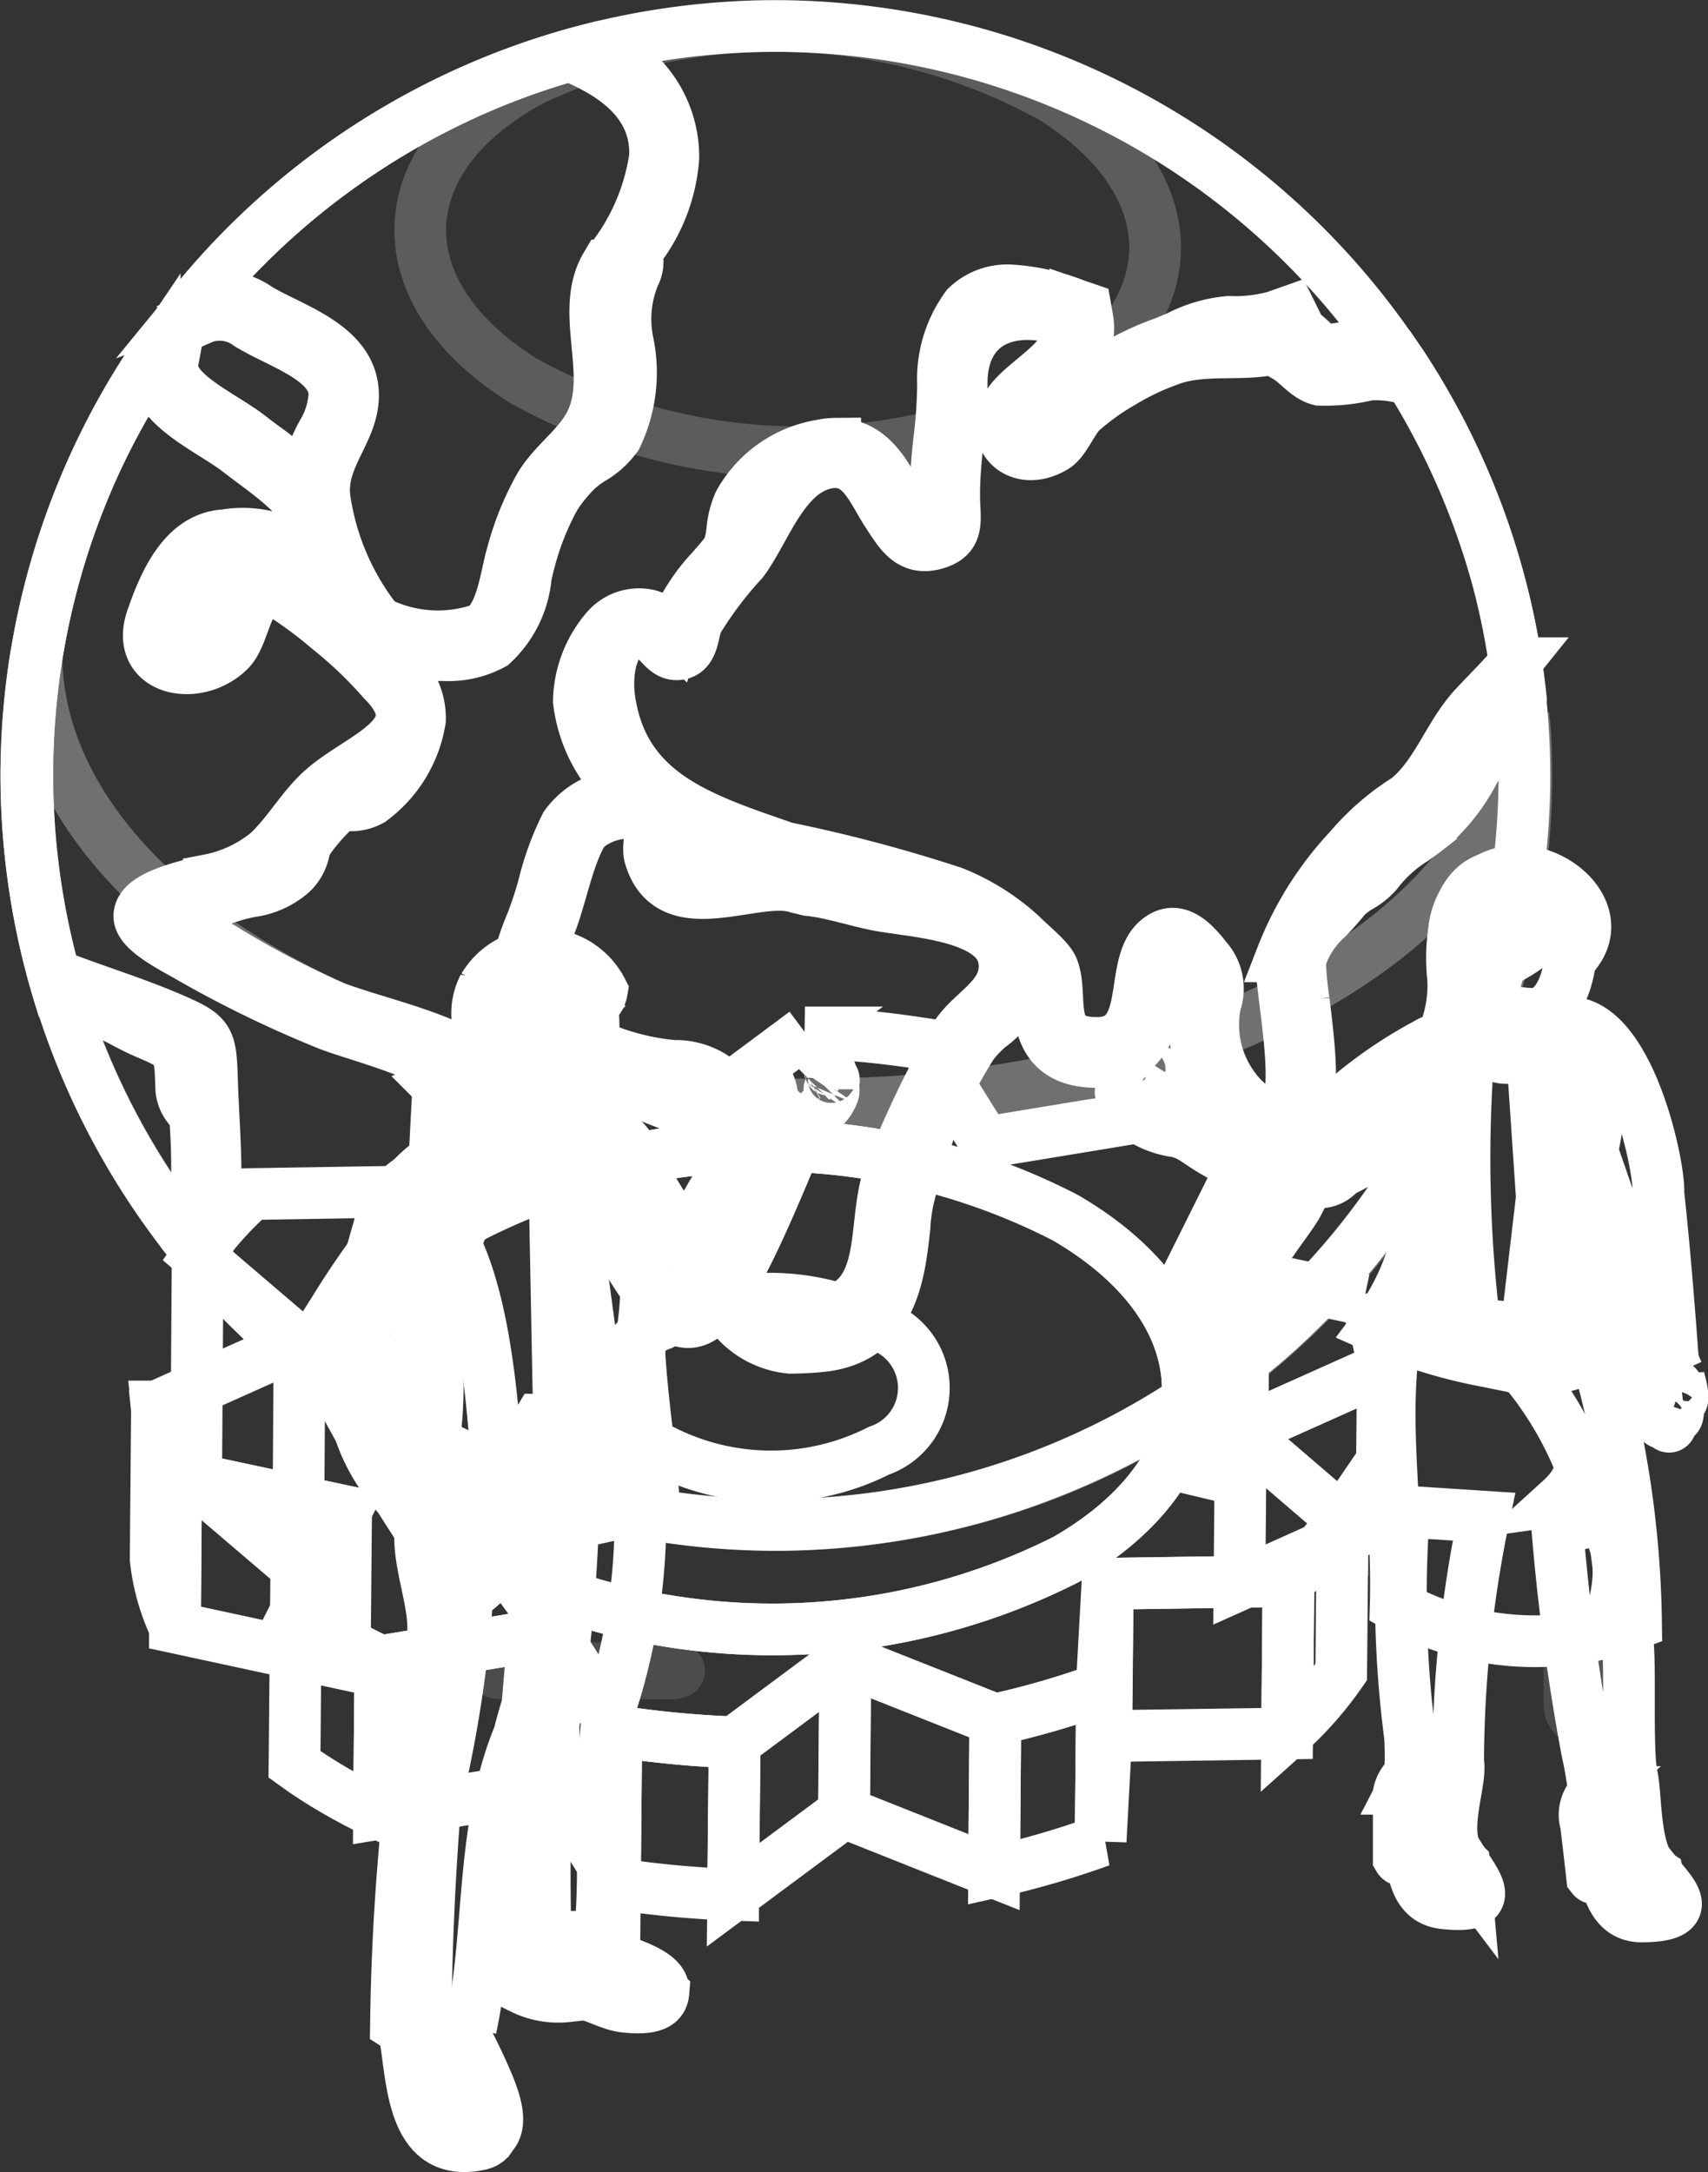 <svg xmlns="http://www.w3.org/2000/svg" xmlns:xlink="http://www.w3.org/1999/xlink" width="33.029" height="42.004" viewBox="0 0 33.029 42.004">
  <rect x="0" y="0" width="33.029" height="42.004" fill="#333333" stroke="none"/>
  <defs>
    <clipPath id="clip-path">
      <path id="路径_7217" data-name="路径 7217" d="M2692.264-48.355a1.572,1.572,0,0,1-1.51-.029,50.135,50.135,0,0,1,.429-7.443c.091-.855-.558-1.954-.061-2.78l1.8.015a11.656,11.656,0,0,1-.463,5.659c-.234,1.523.011,3.095-.2,4.578Z" fill="none" stroke="#fff" stroke-width="1" clip-rule="evenodd"/>
    </clipPath>
    <clipPath id="clip-path-2">
      <path id="路径_7220" data-name="路径 7220" d="M2689.8-46.838a1.454,1.454,0,0,1-1.448-.065,45.585,45.585,0,0,1,.7-7.408c.153-.89-.61-2.018.021-2.842l2.416.106c.435,1.441-.432,3.207-.757,4.537-.756,1.832-.535,3.816-.933,5.672Z" fill="none" stroke="#fff" stroke-width="1" clip-rule="evenodd"/>
    </clipPath>
    <clipPath id="clip-path-3">
      <path id="路径_7225" data-name="路径 7225" d="M2693.9-62.154c.3-.2.621-1.12,1.326-1.9l.716.453c-1.773,4.247-2.049,3.791-3.808.734-.152-.34-.315-1.76.728-1.017a16.644,16.644,0,0,0,1.038,1.733Z" fill="none" stroke="#fff" stroke-width="1" clip-rule="evenodd"/>
    </clipPath>
    <clipPath id="clip-path-4">
      <path id="路径_7228" data-name="路径 7228" d="M2692.867-63.876c-.642-1.043-3.73-.483-4.55,1.073a7.819,7.819,0,0,1,.428,6.047c.942.831,4.131-.121,4.595-.2-.032-.756-.238-2.074-.282-2.984a8.332,8.332,0,0,0-.021-3.2,1.247,1.247,0,0,0-.17-.734Z" fill="none" stroke="#fff" stroke-width="1" clip-rule="evenodd"/>
    </clipPath>
    <clipPath id="clip-path-5">
      <path id="路径_7232" data-name="路径 7232" d="M2690.173-66.516a1.285,1.285,0,0,0,.176,1.295l.017.97s.892.928,1.279.061l-.025-.515.433-.436c.075-.485.505-2.43-.905-2.232-.048,0-.693.295-.693.295l-.282.562Z" fill="none" stroke="#fff" stroke-width="1" clip-rule="evenodd"/>
    </clipPath>
    <clipPath id="clip-path-6">
      <path id="路径_7243" data-name="路径 7243" d="M2690.1-56.478l-.834.664a31.109,31.109,0,0,1-2.009-3.305.384.384,0,0,1-.054-.322l.881-3.1c.164-.513.792-1.108,1.271-.627a.764.764,0,0,1,.183,1.024,24.863,24.863,0,0,0-1.089,2.841c.341.561,1.383,2.548,1.651,2.825Z" fill="none" stroke="#fff" stroke-width="1" clip-rule="evenodd"/>
    </clipPath>
    <clipPath id="clip-path-7">
      <path id="路径_7251" data-name="路径 7251" d="M2707.757-60.616c-.409,1.739-.017,3.653-.073,5.6a5.611,5.611,0,0,0,4.649.344,19.5,19.5,0,0,0-.878-5.55l-3.7-.391Z" fill="none" stroke="#fff" stroke-width="1" clip-rule="evenodd"/>
    </clipPath>
    <clipPath id="clip-path-8">
      <path id="路径_7261" data-name="路径 7261" d="M2710.127-59.64a1.8,1.8,0,0,0,1.739-.549,6.243,6.243,0,0,1-.55-3.154,3.173,3.173,0,0,0-.167-2.9c-1.1-.229-.764.028-.823.608l.185,2.733-.384,3.261Z" fill="none" stroke="#fff" stroke-width="1" clip-rule="evenodd"/>
    </clipPath>
    <clipPath id="clip-path-9">
      <path id="路径_7264" data-name="路径 7264" d="M2709.126-66.081s-.145-.087-.77.167c-.669.4-.178,2.412-.155,3.215a4.667,4.667,0,0,1-.9,2.3,9.616,9.616,0,0,0,2,.635,26.7,26.7,0,0,1-.175-6.32Z" fill="none" stroke="#fff" stroke-width="1" clip-rule="evenodd"/>
    </clipPath>
    <clipPath id="clip-path-10">
      <path id="路径_7267" data-name="路径 7267" d="M2710.338-65.826l.081-.629h0c.7-.164.753-1.53.583-2.081-.055-.3-.5-.1-.714-.043a1.458,1.458,0,0,1-.546.412,1.09,1.09,0,0,0-.122.415c-.134.168-.122.588-.17.785a1.621,1.621,0,0,0-.115-.6,3.039,3.039,0,0,1-.209,1.486c.43.581.79.592,1.212.255Z" fill="none" stroke="#fff" stroke-width="1" clip-rule="evenodd"/>
    </clipPath>
    <clipPath id="clip-path-11">
      <path id="路径_7270" data-name="路径 7270" d="M2709.4-66.887c.164-.039.051-.364.25-.538a2.733,2.733,0,0,0,1.178-.915,1.584,1.584,0,0,1,.231.827c.872-.856-.385-1.944-1.343-1.658a1.265,1.265,0,0,0-.316,2.284Z" fill="none" stroke="#fff" stroke-width="1" clip-rule="evenodd"/>
    </clipPath>
  </defs>
  <g id="mo_btn3-1_line" transform="translate(-2680.695 86.06)">
    <g id="组_9266" data-name="组 9266">
      <g id="组_9222" data-name="组 9222" opacity="0.2">
        <path id="路径_7174" data-name="路径 7174" d="M2690.238-53.753c0-.03.075-.053.169-.053h3.255c.094,0,.169.023.169.053s-.075.053-.169.053h-3.255C2690.313-53.7,2690.238-53.724,2690.238-53.753Z" fill="none" stroke="#fff" stroke-width="1" opacity="0.6"/>
      </g>
      <g id="组_9225" data-name="组 9225" opacity="0.2">
        <g id="组_9223" data-name="组 9223">
          <path id="路径_7175" data-name="路径 7175" d="M2711.356-52.779a.31.31,0,0,1-.31-.309v-1.23a.31.31,0,0,1,.31-.31.31.31,0,0,1,.31.31v1.23A.31.31,0,0,1,2711.356-52.779Zm0-1.726a.187.187,0,0,0-.186.187v1.23a.185.185,0,0,0,.186.185.185.185,0,0,0,.186-.185v-1.23A.187.187,0,0,0,2711.356-54.505Z" fill="none" stroke="#fff" stroke-width="1" opacity="0.6"/>
        </g>
        <g id="组_9224" data-name="组 9224">
          <path id="路径_7176" data-name="路径 7176" d="M2711.356-53.044a.062.062,0,0,1-.062-.062v-1.2a.062.062,0,0,1,.062-.062.062.062,0,0,1,.062.062v1.2A.062.062,0,0,1,2711.356-53.044Z" fill="none" stroke="#fff" stroke-width="1" opacity="0.6"/>
        </g>
      </g>
      <g id="组_9252" data-name="组 9252">
        <g id="组_9248" data-name="组 9248">
          <g id="组_9247" data-name="组 9247" style="isolation: isolate">
            <g id="组_9227" data-name="组 9227">
              <g id="组_9226" data-name="组 9226">
                <path id="路径_7177" data-name="路径 7177" d="M2704.758-63.572l-.028,4.37-.97,1.947.027-4.37Z" fill="none" stroke="#fff" stroke-width="1"/>
              </g>
            </g>
            <g id="组_9229" data-name="组 9229">
              <g id="组_9228" data-name="组 9228">
                <path id="路径_7178" data-name="路径 7178" d="M2686.487-60.1l-.028,4.371-1.971-1.682.029-4.373Z" fill="none" stroke="#fff" stroke-width="1"/>
              </g>
            </g>
            <g id="组_9231" data-name="组 9231">
              <g id="组_9230" data-name="组 9230">
                <path id="路径_7179" data-name="路径 7179" d="M2707.436-59.6l-.027,2.948-2.746,1.232.026-2.95Z" fill="none" stroke="#fff" stroke-width="1"/>
              </g>
            </g>
            <g id="组_9232" data-name="组 9232">
              <path id="路径_7180" data-name="路径 7180" d="M2684.1-57.537l-.022,2.947a4.087,4.087,0,0,1-.373-1.328l.026-2.945A4.178,4.178,0,0,0,2684.1-57.537Z" fill="none" stroke="#fff" stroke-width="1"/>
            </g>
            <g id="组_9234" data-name="组 9234">
              <g id="组_9233" data-name="组 9233">
                <path id="路径_7181" data-name="路径 7181" d="M2687.388-56.832l-.027,2.951-3.282-.708.022-2.947Z" fill="none" stroke="#fff" stroke-width="1"/>
              </g>
            </g>
            <g id="组_9235" data-name="组 9235">
              <path id="路径_7182" data-name="路径 7182" d="M2706.658-56.679l-.027,2.95a6.748,6.748,0,0,1-1.046,1.188l.026-2.946A6.6,6.6,0,0,0,2706.658-56.679Z" fill="none" stroke="#fff" stroke-width="1"/>
            </g>
            <g id="组_9237" data-name="组 9237">
              <g id="组_9236" data-name="组 9236">
                <path id="路径_7183" data-name="路径 7183" d="M2705.611-55.487l-.026,2.947-3.5.051.03-2.946Z" fill="none" stroke="#fff" stroke-width="1"/>
              </g>
            </g>
            <g id="组_9238" data-name="组 9238">
              <path id="路径_7184" data-name="路径 7184" d="M2688.051-53.935l-.026,2.946c-.295-.138-.583-.29-.863-.453s-.532-.326-.772-.5l.027-2.945c.24.169.5.336.772.5S2687.758-54.077,2688.051-53.935Z" fill="none" stroke="#fff" stroke-width="1"/>
            </g>
            <g id="组_9239" data-name="组 9239">
              <path id="路径_7185" data-name="路径 7185" d="M2691.414-54.491l-.025,2.947-3.364.555.025-2.946Z" fill="none" stroke="#fff" stroke-width="1"/>
            </g>
            <g id="组_9240" data-name="组 9240">
              <path id="路径_7186" data-name="路径 7186" d="M2702.118-55.436l-.03,2.946-.109,2.029.028-2.948Z" fill="none" stroke="#fff" stroke-width="1"/>
            </g>
            <g id="组_9241" data-name="组 9241">
              <path id="路径_7187" data-name="路径 7187" d="M2702.006-53.409l-.028,2.948a16.756,16.756,0,0,1-2.059.6l.023-2.949A16.158,16.158,0,0,0,2702.006-53.409Z" fill="none" stroke="#fff" stroke-width="1"/>
            </g>
            <g id="组_9242" data-name="组 9242">
              <path id="路径_7188" data-name="路径 7188" d="M2699.942-52.807l-.024,2.949-2.9-1.154.025-2.944Z" fill="none" stroke="#fff" stroke-width="1"/>
            </g>
            <g id="组_9243" data-name="组 9243">
              <path id="路径_7189" data-name="路径 7189" d="M2692.613-52.584l-.027,2.949-1.2-1.909.025-2.947Z" fill="none" stroke="#fff" stroke-width="1"/>
            </g>
            <g id="组_9245" data-name="组 9245">
              <g id="组_9244" data-name="组 9244">
                <path id="路径_7190" data-name="路径 7190" d="M2697.04-53.956l-.025,2.944-2.142,1.591.029-2.946Z" fill="none" stroke="#fff" stroke-width="1"/>
              </g>
            </g>
            <g id="组_9246" data-name="组 9246">
              <path id="路径_7191" data-name="路径 7191" d="M2694.9-52.367l-.029,2.946a20,20,0,0,1-2.285-.214l.026-2.949A20.279,20.279,0,0,0,2694.9-52.367Z" fill="none" stroke="#fff" stroke-width="1"/>
            </g>
          </g>
        </g>
        <g id="组_9249" data-name="组 9249">
          <path id="路径_7192" data-name="路径 7192" d="M2685.565-62.971l3.5-.056.105-2.025a15.545,15.545,0,0,1,2.06-.6l2.9,1.143,2.132-1.587a19.352,19.352,0,0,1,2.3.22l1.19,1.908,3.366-.554c.292.139.578.292.853.449a9.191,9.191,0,0,1,.779.5l-.97,1.947,3.292.7a3.9,3.9,0,0,1,.356,1.328l-2.747,1.23,1.969,1.69a6.6,6.6,0,0,1-1.047,1.192l-3.493.051-.112,2.027a16.158,16.158,0,0,1-2.064.6l-2.9-1.149-2.139,1.589a20.279,20.279,0,0,1-2.288-.217l-1.2-1.907-3.363.556c-.293-.142-.583-.29-.862-.453s-.532-.328-.772-.5l.971-1.947-3.288-.7a4.178,4.178,0,0,1-.369-1.326l2.756-1.234-1.97-1.684A6.468,6.468,0,0,1,2685.565-62.971Zm15.722.452a12.579,12.579,0,0,0-11.414-.038c-3.15,1.815-3.141,4.781.009,6.616a12.6,12.6,0,0,0,11.428.037c3.149-1.818,3.136-4.782-.023-6.615Z" fill="none" stroke="#fff" stroke-width="1"/>
        </g>
        <g id="组_9250" data-name="组 9250">
          <path id="路径_7193" data-name="路径 7193" d="M2689.882-55.941c-3.15-1.835-3.159-4.8-.009-6.616a12.579,12.579,0,0,1,11.414.038c3.159,1.833,3.172,4.8.023,6.615A12.6,12.6,0,0,1,2689.882-55.941Z" fill="none" stroke="#fff" stroke-width="1"/>
        </g>
        <g id="组_9251" data-name="组 9251">
          <path id="路径_7194" data-name="路径 7194" d="M2693.491-58.022a1.286,1.286,0,0,1,0-2.432,4.627,4.627,0,0,1,4.194.017,1.282,1.282,0,0,1,.01,2.428A4.626,4.626,0,0,1,2693.491-58.022Z" fill="none" stroke="#fff" stroke-width="1"/>
        </g>
      </g>
      <g id="组_9265" data-name="组 9265">
        <g id="组_9264" data-name="组 9264">
          <g id="组_9255" data-name="组 9255">
            <g id="组_9254" data-name="组 9254">
              <g id="组_9253" data-name="组 9253">
                <path id="路径_7195" data-name="路径 7195" d="M2695.69-56.572a14.506,14.506,0,0,1-14.484-14.494,14.5,14.5,0,0,1,14.484-14.491,14.505,14.505,0,0,1,14.484,14.491A14.506,14.506,0,0,1,2695.69-56.572Z" fill="none" stroke="#fff" stroke-width="1"/>
              </g>
            </g>
          </g>
          <g id="组_9256" data-name="组 9256">
            <path id="路径_7196" data-name="路径 7196" d="M2681.206-71.066a14.467,14.467,0,0,0,.644,4.279c.02.007.041.017.06.022q.338.126.68.244a3.719,3.719,0,0,1,.53.241c.131.069.266.139.447.215.607.259.608.29.633,1.051V-65a.65.65,0,0,0,.17.384.352.352,0,0,1,.1.182,14.049,14.049,0,0,1,.021,1.643,4.266,4.266,0,0,1-.133.741,14.6,14.6,0,0,0,2.521,2.478l.036-.059c.073-.123.144-.245.21-.357l.006-.01c.115-.2.216-.373.29-.483.107-.157.211-.318.316-.48a10.7,10.7,0,0,1,.964-1.192l.068-.076c.1-.112.219-.235.346-.362.09-.091.19-.186.3-.285.522-.491,1.171-1.1,1.105-1.831-.075-.85-1.466-1.279-2.481-1.591l-.325-.1c-.252-.081-.469-.15-.606-.211a17.621,17.621,0,0,1-2.26-1.209l-.054-.033c-.047-.028-.109-.062-.18-.1a3.272,3.272,0,0,1-.6-.388,2.932,2.932,0,0,1,.841-.3c.088-.022.162-.042.221-.06l.178-.055c.1-.029.192-.048.284-.068a1.493,1.493,0,0,0,.8-.358.821.821,0,0,0,.235-.422.637.637,0,0,1,.1-.234,3.78,3.78,0,0,1,.548-.615.477.477,0,0,1,.223-.036.807.807,0,0,0,.426-.1,2.4,2.4,0,0,0,.946-1.549,1.255,1.255,0,0,0-.463-1.013c-.089-.09-.176-.183-.267-.279-.111-.118-.224-.236-.343-.352l.047.037a2.762,2.762,0,0,0,1.463.35,1.793,1.793,0,0,0,.968-.211,2.04,2.04,0,0,0,.643-1.313c.025-.113.048-.219.072-.3a5.327,5.327,0,0,1,.493-1.237,2.928,2.928,0,0,1,.432-.528,1.959,1.959,0,0,1,.268-.2,1.549,1.549,0,0,0,.485-.434,2.851,2.851,0,0,0,.226-1.806,2.22,2.22,0,0,1,.12-1.319.539.539,0,0,0,.056-.357c-.008-.07-.008-.093,0-.112a3.3,3.3,0,0,0,.7-1.793,2.239,2.239,0,0,0-1.485-2.131A14.516,14.516,0,0,0,2681.206-71.066Zm4.712-3.909c-.539,0-.726.51-.849.849a1.447,1.447,0,0,1-.185.393.841.841,0,0,1-.577.24.411.411,0,0,1-.337-.128.438.438,0,0,1,0-.363c.227-.662.535-1.342,1.093-1.371.041,0,.092-.007.151-.011.094-.008.213-.019.315-.019a.554.554,0,0,1,.111.008.687.687,0,0,1,.043.074.635.635,0,0,0,.26.3.7.7,0,0,0,.068.032C2685.979-74.973,2685.948-74.975,2685.918-74.975Zm1.341.785c-.084-.058-.19-.147-.293-.232a3.3,3.3,0,0,0-.654-.461.167.167,0,0,0-.033-.015.514.514,0,0,0,.055,0,.643.643,0,0,0,.581-.366,4.09,4.09,0,0,0,.731,1.389A3.551,3.551,0,0,0,2687.259-74.19ZM2686-79.521c.533.263,1.136.559,1.163,1.062a1.614,1.614,0,0,1-.237.781,2.714,2.714,0,0,0-.313.948,6.9,6.9,0,0,0-.838-.7c-.087-.064-.168-.125-.237-.18-.154-.119-.332-.232-.521-.35-.547-.346-1.064-.672-.981-1.118l.119-.632.487-.212a.938.938,0,0,1,.865.14C2685.657-79.692,2685.824-79.608,2686-79.521Z" fill="none" stroke="#fff" stroke-width="1"/>
            <path id="路径_7197" data-name="路径 7197" d="M2707.609-79.29a.954.954,0,0,0-.425-.125h-.038a2.686,2.686,0,0,0-.4.065,1.978,1.978,0,0,1-.372.053.352.352,0,0,1-.076-.006.807.807,0,0,1-.248-.175,2.42,2.42,0,0,0-.205-.171l-.194-.393-.3.106a2.92,2.92,0,0,1-.892.1,2.606,2.606,0,0,0-.962.279c-.109.048-.211.091-.313.13a5.51,5.51,0,0,0-1,.478,5.01,5.01,0,0,0-.827.6,1.81,1.81,0,0,0-.274.377,1.383,1.383,0,0,1-.182.257c-.205.121-.407.109-.469-.019a.368.368,0,0,1,.095-.364,2.737,2.737,0,0,1,.383-.357c.392-.327.928-.772.814-1.437l-.036-.206-.2-.069a4.079,4.079,0,0,0-1.261-.278,1.134,1.134,0,0,0-.837.312,2.359,2.359,0,0,0-.459,1.5,9.507,9.507,0,0,1-.07,1.051,10.388,10.388,0,0,0-.074,1.11c0,.085,0,.166.008.241.016.3.016.3-.087.334-.2.065-.266.019-.509-.35l-.041-.064c-.054-.083-.109-.178-.158-.263-.233-.4-.522-.905-1.154-.905a1.292,1.292,0,0,0-.27.031,2.226,2.226,0,0,0-1.586,1.112,1.678,1.678,0,0,0-.135.536,1.592,1.592,0,0,1-.085.378c-.092.124-.2.248-.306.37a3.635,3.635,0,0,0-.6.847,1.414,1.414,0,0,0-.09.289c-.006.022-.015.064-.026.1l-.036-.037a.907.907,0,0,0-.486-.312.832.832,0,0,0-.805.272,2.194,2.194,0,0,0-.532,1.39,2.808,2.808,0,0,0,.984,1.819c-.026,0-.051-.006-.079-.006a1.431,1.431,0,0,0-1.158.59,5.417,5.417,0,0,0-.419,1.137,7.117,7.117,0,0,1-.243.746c-.586,1.382-.351,2.342.718,2.936a2.148,2.148,0,0,0,1.02.215c.161,0,.314-.009.463-.019a3.642,3.642,0,0,1,.507,0c.565.066.825.2.96.519a2.633,2.633,0,0,1-.069,1.494,5.013,5.013,0,0,0-.161,1.043,1.849,1.849,0,0,0,.422,1.4l.018.019a1.63,1.63,0,0,0,1.127.612,5.91,5.91,0,0,0,.663-.039c1.307-.169,1.446-1.414,1.538-2.24l.006-.053a3.365,3.365,0,0,1,.23-1.062,2.242,2.242,0,0,0,.16-.494,2.512,2.512,0,0,1,.117-.384,8.984,8.984,0,0,1,.807-1.593,2.314,2.314,0,0,1,.328-.345,1.516,1.516,0,0,0,.649-1.242,1.746,1.746,0,0,1,.24.253,1.446,1.446,0,0,1,.063.45c.02.427.058,1.221,1.111,1.221h.038c.953-.018,1.075-.835,1.157-1.377a1.376,1.376,0,0,1,.206-.682c.042-.042.069-.052.078-.052s.114.009.361.333c.168.226.168.226.115.58l0,.032a2.381,2.381,0,0,0,.654,2.151,2.83,2.83,0,0,1,.3.357c.177.238.33.443.539.443.194,0,.287-.208.376-.411.024-.051.058-.128.072-.148.342-.385.265-1.239.121-2.4a6.409,6.409,0,0,1-.073-.792,1.815,1.815,0,0,1,.536-.824c.115-.124.234-.254.351-.4a1.336,1.336,0,0,1,.266-.2,1.263,1.263,0,0,0,.335-.269,2.661,2.661,0,0,1,.7-.639c.11-.078.223-.16.345-.256a3.686,3.686,0,0,0,.837-1.08,2.772,2.772,0,0,1,.44-.548l.08-.083a.936.936,0,0,0,.149-.371c.02-.071.049-.174.065-.21a.925.925,0,0,0,.16-.235A14.418,14.418,0,0,0,2707.609-79.29ZM2695.766-69.3a5.138,5.138,0,0,0-.765.08,4.932,4.932,0,0,1-.716.078c-.4,0-.578-.121-.675-.448a.788.788,0,0,1,0-.157,1.135,1.135,0,0,0-.032-.448,11.536,11.536,0,0,0,1.8.738l.388.134.074.025Z" fill="none" stroke="#fff" stroke-width="1"/>
            <path id="路径_7198" data-name="路径 7198" d="M2708.863-65.042l-.118-.022a1.146,1.146,0,0,0-.209-.019,2.767,2.767,0,0,1-.344-.029,3.679,3.679,0,0,0-.387-.03.94.94,0,0,0-.3.041l-.142.043a3.609,3.609,0,0,0-2.119,2.093,4.44,4.44,0,0,1-.287.426c-.462.644-1.094,1.526-.691,2.152a1.251,1.251,0,0,0,.773.378A14.59,14.59,0,0,0,2708.863-65.042Z" fill="none" stroke="#fff" stroke-width="1"/>
          </g>
          <g id="组_9257" data-name="组 9257">
            <path id="路径_7199" data-name="路径 7199" d="M2684.5-61.876a14.58,14.58,0,0,0,2.24,2.195l.024-.041c.075-.126.147-.249.214-.365.118-.2.219-.377.3-.492.107-.157.21-.316.315-.478a11.559,11.559,0,0,1,1.047-1.29c.1-.115.224-.237.353-.368.527-.535,1.42-1.2,1.351-1.977-.073-.815-1.731-1.233-2.682-1.537-.256-.082-.478-.153-.624-.217A18.426,18.426,0,0,1,2684.7-67.7c-.043-.029-.1-.061-.172-.1-.174-.1-.7-.393-.714-.54s.325-.3,1-.475c.084-.022.157-.04.211-.057s.123-.038.182-.054a2.1,2.1,0,0,0,1.014-.388c.211-.192.146-.416.313-.632a3.81,3.81,0,0,1,.575-.644c.16-.134.476-.024.666-.147a2.2,2.2,0,0,0,.866-1.42,1.1,1.1,0,0,0-.412-.868c-.092-.092-.181-.188-.27-.282a5.172,5.172,0,0,0-.8-.736c-.088-.063-.193-.148-.3-.242a3.152,3.152,0,0,0-.612-.435.79.79,0,0,0-.323-.076c-.414,0-.563.4-.682.729a1.4,1.4,0,0,1-.226.459,1.013,1.013,0,0,1-.7.292.571.571,0,0,1-.481-.2.584.584,0,0,1-.026-.522c.247-.718.589-1.456,1.254-1.492.039,0,.087-.006.143-.01.1-.009.221-.019.331-.019a.536.536,0,0,1,.215.026.723.723,0,0,1,.095.147.48.48,0,0,0,.187.228.674.674,0,0,0,.309.087c.265,0,.447-.2.542-.586.154-.615-.63-1.195-1.2-1.621-.09-.067-.174-.129-.247-.186-.146-.114-.32-.225-.5-.342-.574-.362-1.167-.736-1.062-1.3l.079-.422a14.416,14.416,0,0,0-2.735,8.464,14.414,14.414,0,0,0,.579,4.056,1.579,1.579,0,0,0,.187.078c.224.084.451.164.677.243.4.143.584.29.987.46.716.306.716.426.743,1.223.007.227.257.337.268.564a14,14,0,0,1,.022,1.666A4.973,4.973,0,0,1,2684.5-61.876Z" fill="none" stroke="#fff" stroke-width="1"/>
            <path id="路径_7200" data-name="路径 7200" d="M2695.149-76.252c-.12.217-.115.776-.234.935-.095.129-.206.256-.314.379a3.563,3.563,0,0,0-.577.808,1.282,1.282,0,0,0-.077.252c-.036.157-.067.269-.133.285a.154.154,0,0,1-.035.005c-.058,0-.112-.055-.2-.144a.756.756,0,0,0-.388-.26.66.66,0,0,0-.639.215,2.049,2.049,0,0,0-.491,1.25c.264,1.9,1.993,2.419,3.574,2.967l.189.066a9.587,9.587,0,0,0,1.419.343,7.058,7.058,0,0,1,1.806.51,4.135,4.135,0,0,1,1.266.789c.048.05.113.109.189.179a2.039,2.039,0,0,1,.373.4,1.555,1.555,0,0,1,.076.509c.022.444.051,1.052.932,1.052h.037c.8-.015.9-.686.984-1.224a1.43,1.43,0,0,1,.26-.788.3.3,0,0,1,.2-.1c.195,0,.428.307.5.4.212.286.2.343.148.713l0,.03a2.211,2.211,0,0,0,.6,2c.288.27.515.752.714.752.123,0,.232-.405.315-.5.291-.33.212-1.183.078-2.263a5.149,5.149,0,0,1-.071-.845c.089-.494.53-.813.921-1.3.131-.164.491-.319.595-.465a2.878,2.878,0,0,1,.742-.679c.109-.077.222-.157.337-.25a3.554,3.554,0,0,0,.8-1.032,3.457,3.457,0,0,1,.543-.663c.072-.075.141-.5.207-.573a1.343,1.343,0,0,0,.252-.5,14.405,14.405,0,0,0-2.224-5.977,1.491,1.491,0,0,0-.666-.265,2.609,2.609,0,0,0-.373.061,1.314,1.314,0,0,1-.528.046.866.866,0,0,1-.322-.214,1.9,1.9,0,0,0-.229-.183l-.143-.293-.15.052a3.016,3.016,0,0,1-.949.108,3.893,3.893,0,0,0-1.215.4,5.321,5.321,0,0,0-.97.464,4.763,4.763,0,0,0-.8.576,1.813,1.813,0,0,0-.246.341,1.082,1.082,0,0,1-.244.319.735.735,0,0,1-.363.113.382.382,0,0,1-.356-.207.531.531,0,0,1,.115-.553,2.934,2.934,0,0,1,.41-.383c.377-.315.848-.706.751-1.27l-.018-.1-.1-.036c-.784-.274-1.5-.425-1.913-.007a2.212,2.212,0,0,0-.406,1.372,9.634,9.634,0,0,1-.072,1.068,10.453,10.453,0,0,0-.073,1.1c0,.081,0,.159.008.233.018.345.014.439-.211.513a.664.664,0,0,1-.189.033c-.212,0-.337-.172-.523-.457l-.04-.062c-.057-.084-.112-.179-.164-.271-.221-.383-.471-.817-1-.817a1.186,1.186,0,0,0-.231.026A2.045,2.045,0,0,0,2695.149-76.252Z" fill="none" stroke="#fff" stroke-width="1"/>
            <path id="路径_7201" data-name="路径 7201" d="M2708.784-64.875l-.073-.015a.95.95,0,0,0-.175-.015,3.915,3.915,0,0,0-.97-.029c-.057.02-.109.035-.149.047a3.439,3.439,0,0,0-2.01,2,4.517,4.517,0,0,1-.3.452c-.432.6-1.023,1.426-.686,1.951a1.341,1.341,0,0,0,.8.324A14.57,14.57,0,0,0,2708.784-64.875Z" fill="none" stroke="#fff" stroke-width="1"/>
            <path id="路径_7202" data-name="路径 7202" d="M2696.619-60.221c1.194-.154,1.3-1.318,1.39-2.136a3.446,3.446,0,0,1,.247-1.121c.138-.279.148-.579.273-.87a9.161,9.161,0,0,1,.825-1.625,2.447,2.447,0,0,1,.353-.374,1.324,1.324,0,0,0,.588-1.159c-.108-.87-1.357-1.047-2.183-1.165-.143-.019-.278-.038-.386-.059-.17-.031-.342-.075-.524-.122a6.468,6.468,0,0,0-.846-.172l-.176-.044a1.308,1.308,0,0,0-.414-.058,4.971,4.971,0,0,0-.737.079,5.078,5.078,0,0,1-.744.079.751.751,0,0,1-.845-.575.7.7,0,0,1,0-.223.645.645,0,0,0-.16-.584.718.718,0,0,0-.482-.161,1.255,1.255,0,0,0-1,.5,5.307,5.307,0,0,0-.4,1.1,6.988,6.988,0,0,1-.251.765c-.419.991-.549,2.051.64,2.71.626.34,1.447.118,1.925.17.527.061.916.192,1.1.627a2.754,2.754,0,0,1-.059,1.6,4.916,4.916,0,0,0-.157,1.007,1.7,1.7,0,0,0,.37,1.271,1.509,1.509,0,0,0,1.019.578A6.007,6.007,0,0,0,2696.619-60.221Z" fill="none" stroke="#fff" stroke-width="1"/>
            <path id="路径_7203" data-name="路径 7203" d="M2684.25-79.943l.322-.139a1.1,1.1,0,0,1,1.027.149c.144.086.308.167.481.252.577.285,1.229.605,1.262,1.212a1.768,1.768,0,0,1-.254.869,2.021,2.021,0,0,0-.285,1.249,5.11,5.11,0,0,0,1.094,2.465,2.608,2.608,0,0,0,1.356.313,1.71,1.71,0,0,0,.869-.18,1.914,1.914,0,0,0,.567-1.2c.026-.116.05-.225.076-.312a5.389,5.389,0,0,1,.511-1.276,2.909,2.909,0,0,1,.456-.562c.176-.183.594-.372.728-.6a2.708,2.708,0,0,0,.2-1.7,2.33,2.33,0,0,1,.143-1.426c.1-.171-.034-.327.066-.477a3.118,3.118,0,0,0,.666-1.7c.039-.881-.492-1.571-1.578-2.053A14.514,14.514,0,0,0,2684.25-79.943Z" fill="none" stroke="#fff" stroke-width="1"/>
          </g>
          <g id="组_9258" data-name="组 9258">
            <path id="路径_7204" data-name="路径 7204" d="M2697.693-68.554c-.448-.085-.916-.249-1.368-.295l-.2-.048c-.807-.278-2.47.727-2.861-.6-.068-.226.095-.538-.11-.722-.32-.282-1.047-.008-1.212.29-.291.518-.409,1.286-.646,1.845-.415.981-.375,1.543.68,2.129a4.785,4.785,0,0,0,1.742.507,1.348,1.348,0,0,1,1.245.732c.348.81-.193,1.864-.2,2.682-.011,1.192.476,1.559,1.711,1.4,1.586-.205.987-1.882,1.5-2.923a19.258,19.258,0,0,1,1.23-2.517c.32-.462.995-.736.91-1.41C2700.009-68.357,2698.4-68.424,2697.693-68.554Z" fill="none" stroke="#fff" stroke-width="1"/>
            <path id="路径_7205" data-name="路径 7205" d="M2692.07-77.8c.56-.956-.2-2.206.346-3.125a4.2,4.2,0,0,0,.945-2.1c.044-.994-.717-1.584-1.649-1.958a14.131,14.131,0,0,0-2.236.843,14.482,14.482,0,0,0-4.975,3.892,1.272,1.272,0,0,1,1.189.16c.638.381,1.781.7,1.83,1.608.043.759-.673,1.263-.542,2.1a5,5,0,0,0,1.026,2.35,2.583,2.583,0,0,0,2.019.127c.382-.253.453-1.013.571-1.416a5.627,5.627,0,0,1,.526-1.315C2691.376-77.08,2691.818-77.368,2692.07-77.8Z" fill="none" stroke="#fff" stroke-width="1"/>
            <path id="路径_7206" data-name="路径 7206" d="M2686.962-66.282a21.893,21.893,0,0,1-2.6-1.268c-.235-.143-.946-.48-.971-.775-.036-.433,1.018-.618,1.339-.717a2.569,2.569,0,0,0,1.129-.523c.422-.383.688-.912,1.131-1.28.752-.627,2.13-1.036,1.108-2.054a8.121,8.121,0,0,0-1.047-1,8.292,8.292,0,0,0-.884-.659c-.737-.322-.676.712-1.034,1.076-.627.627-1.846.386-1.5-.618.248-.722.629-1.57,1.413-1.61a2.016,2.016,0,0,1,.787.02c.117.064.194.334.276.372.281.147.486.062.595-.383.147-.589-.894-1.24-1.385-1.627-.6-.467-1.8-.924-1.632-1.813a14.643,14.643,0,0,0-1.139,2.01v0a14.493,14.493,0,0,0-.826,9.819.77.77,0,0,1,.022.077,1.556,1.556,0,0,0,.292.134c.635.237,1.279.44,1.91.707.819.351.822.388.85,1.261.026.784.1,1.581.053,2.368a5.614,5.614,0,0,1-.2,1.037,14.457,14.457,0,0,0,1.967,1.912c.2-.344.389-.678.516-.864a16.512,16.512,0,0,1,1.257-1.786c.51-.578,1.5-1.336,1.423-2.21C2689.725-65.58,2687.638-65.99,2686.962-66.282Z" fill="none" stroke="#fff" stroke-width="1"/>
            <path id="路径_7207" data-name="路径 7207" d="M2709.661-74.838v0a14.589,14.589,0,0,0-1.682-3.869,2.1,2.1,0,0,0-.813-.11,3.528,3.528,0,0,1-.955.1c-.254-.066-.42-.318-.644-.447l-.095-.2c-.638.226-1.454,0-2.161.264a5.012,5.012,0,0,0-.941.45,4.668,4.668,0,0,0-.764.551c-.179.175-.324.572-.523.687-.745.44-1.348-.266-.835-.912.354-.446,1.241-.843,1.126-1.512-1.152-.4-2.086,0-2.083,1.2,0,.736-.148,1.429-.144,2.163,0,.447.114.769-.327.915-.517.166-.713-.189-.955-.556-.32-.484-.52-1.137-1.208-.987-.825.184-1.157,1.3-1.6,1.892a7.274,7.274,0,0,0-.873,1.157c-.092.193-.072.572-.328.634-.321.079-.415-.339-.694-.4-.654-.118-.753.784-.684,1.264.259,1.866,1.8,2.328,3.408,2.888a28.965,28.965,0,0,1,3.241.86,4.333,4.333,0,0,1,1.321.829c.143.151.522.449.6.632.233.553-.193,1.471.877,1.452s.593-1.454,1.125-1.964c.36-.339.69-.037.971.329a.872.872,0,0,1,.176.875,2.046,2.046,0,0,0,.545,1.842c1.58,1.48.641-2.207.739-2.757a6.456,6.456,0,0,1,1.308-2.077,4.817,4.817,0,0,1,1.114-.965c.585-.469.806-1.254,1.321-1.8.3-.319.558-.571.763-.826A14.226,14.226,0,0,0,2709.661-74.838Z" fill="none" stroke="#fff" stroke-width="1"/>
            <path id="路径_7208" data-name="路径 7208" d="M2707.468-64.478c-.96.283-1.218.8-1.665,1.674-.227.447-1.363,1.654-1,2.224a.7.7,0,0,0,.542.258,14.3,14.3,0,0,0,3.328-4.393A3.244,3.244,0,0,0,2707.468-64.478Z" fill="none" stroke="#fff" stroke-width="1"/>
          </g>
          <g id="组_9260" data-name="组 9260" opacity="0.2">
            <g id="组_9259" data-name="组 9259">
              <path id="路径_7209" data-name="路径 7209" d="M2690.829-78.69c-2.73-1.7-2.67-4.3.149-5.821a11.086,11.086,0,0,1,10.056.331c2.731,1.7,2.65,4.3-.167,5.82A11.06,11.06,0,0,1,2690.829-78.69Z" fill="none" stroke="#fff" stroke-width="1"/>
            </g>
          </g>
          <g id="组_9263" data-name="组 9263" opacity="0.3">
            <g id="组_9262" data-name="组 9262">
              <g id="组_9261" data-name="组 9261">
                <path id="路径_7210" data-name="路径 7210" d="M2705.8-66.826c-5.71,3.073-14.8,2.775-20.337-.666-2.742-1.705-4.091-3.863-4.062-5.977a14.463,14.463,0,0,0-.175,3.248,14.618,14.618,0,0,0,5.866,10.81,14.56,14.56,0,0,0,9.466,2.814h.006a14.522,14.522,0,0,0,9.071-3.909,14.475,14.475,0,0,0,4.55-11.427l0,0c-.008-.106-.026-.206-.035-.311C2709.954-70.232,2708.509-68.281,2705.8-66.826Z" fill="none" stroke="#fff" stroke-width="1"/>
              </g>
            </g>
          </g>
        </g>
      </g>
    </g>
    <g id="组_9279" data-name="组 9279">
      <path id="路径_7211" data-name="路径 7211" d="M2690.837-48.081a.72.72,0,0,0-.05.467,1.584,1.584,0,0,0,.876.156v-.078c.4-.048.767.253,1.138.281.592.062.708-.1.723-.281-.606-.534-1.731-.405-2.687-.545Z" fill="none" stroke="#fff" stroke-width="1" fill-rule="evenodd"/>
      <path id="路径_7212" data-name="路径 7212" d="M2690.962-48.6a.807.807,0,0,0-.125.78,2.473,2.473,0,0,0,.982.171c.42.144,1.359.579,1.683.172.215-.55-1.337-.747-1.745-1.029l-.8-.094Z" fill="none" stroke="#fff" stroke-width="1" fill-rule="evenodd"/>
      <path id="路径_7213" data-name="路径 7213" d="M2688.661-46.871l-.125.234c.14.891.157,2.326,1.449,2.041.927-.247-1.368-2.2-1.324-2.275Z" fill="none" stroke="#fff" stroke-width="1" fill-rule="evenodd"/>
      <path id="路径_7214" data-name="路径 7214" d="M2689.564-46.918a11.358,11.358,0,0,1,.595,1.221c.109.284.335.887-.124,1.02a.643.643,0,0,1-.623-.046c-.642-.274-.616-1-.736-1.571-.038-.223-.274-.584-.078-.764a2.188,2.188,0,0,1,.982-.062c.067.009.011.14-.016.2Z" fill="none" stroke="#fff" stroke-width="1" fill-rule="evenodd"/>
      <g id="组_9268" data-name="组 9268">
        <path id="路径_7215" data-name="路径 7215" d="M2692.264-48.355a1.572,1.572,0,0,1-1.51-.029,50.135,50.135,0,0,1,.429-7.443c.091-.855-.558-1.954-.061-2.78l1.8.015a11.656,11.656,0,0,1-.463,5.659c-.234,1.523.011,3.095-.2,4.578Z" fill="none" stroke="#fff" stroke-width="1" fill-rule="evenodd"/>
        <g id="组_9267" data-name="组 9267" clip-path="url(#clip-path)">
          <path id="路径_7216" data-name="路径 7216" d="M2691.782-58.913a32.892,32.892,0,0,1-.5,6.9,44.062,44.062,0,0,0,.1,5.838l-1.12-1.533c-.193-3.195-.012-8.076-.241-11.238Z" fill="none" stroke="#fff" stroke-width="1" fill-rule="evenodd"/>
        </g>
      </g>
      <g id="组_9270" data-name="组 9270">
        <path id="路径_7218" data-name="路径 7218" d="M2689.8-46.838a1.454,1.454,0,0,1-1.448-.065,45.585,45.585,0,0,1,.7-7.408c.153-.89-.61-2.018.021-2.842l2.416.106c.435,1.441-.432,3.207-.757,4.537-.756,1.832-.535,3.816-.933,5.672Z" fill="none" stroke="#fff" stroke-width="1" fill-rule="evenodd"/>
        <g id="组_9269" data-name="组 9269" clip-path="url(#clip-path-2)">
          <path id="路径_7219" data-name="路径 7219" d="M2689.793-57.394a24.634,24.634,0,0,1-.679,6.186,57.574,57.574,0,0,0-.178,5.8l-1.365-.825c-.129-3.2.254-8.075.081-11.24Z" fill="none" stroke="#fff" stroke-width="1" fill-rule="evenodd"/>
        </g>
      </g>
      <path id="路径_7221" data-name="路径 7221" d="M2695.2-63.745l.207-.374c.012-.229,0-.626.037-.849l-.072-.139c-.036-.094.112-.112.15-.039.071.042.109.23.107.338.02.05.062.032.107.01.209-.131.346-.328.574-.46,0,0,.273-.148.16.034.121-.073.331-.3.283,0,0-.021.112-.012.049.128l-.068.1c0-.013.128-.054.066.095a.792.792,0,0,1-.25.322c-.1.114-.294.368-.384.492a.38.38,0,0,1-.173.107,4.893,4.893,0,0,0-.329.486l-.464-.255Z" fill="none" stroke="#fff" stroke-width="1" fill-rule="evenodd"/>
      <path id="路径_7222" data-name="路径 7222" d="M2695.228-64.016l.082-.13.64.432-.081.158-.641-.46Z" fill="none" stroke="#fff" stroke-width="1" fill-rule="evenodd"/>
      <g id="组_9272" data-name="组 9272">
        <path id="路径_7223" data-name="路径 7223" d="M2693.9-62.154c.3-.2.621-1.12,1.326-1.9l.716.453c-1.773,4.247-2.049,3.791-3.808.734-.152-.34-.315-1.76.728-1.017a16.644,16.644,0,0,0,1.038,1.733Z" fill="none" stroke="#fff" stroke-width="1" fill-rule="evenodd"/>
        <g id="组_9271" data-name="组 9271" clip-path="url(#clip-path-3)">
          <path id="路径_7224" data-name="路径 7224" d="M2694.944-59.705c1.8-1.844,1.63-3.409,1.118-4.28-.751,1.066-1.133,2.576-1.885,3.294-1.525-.354-2.113-3.35-2.233-3.686l.131,3.6Z" fill="none" stroke="#fff" stroke-width="1" fill-rule="evenodd"/>
        </g>
      </g>
      <g id="组_9274" data-name="组 9274">
        <path id="路径_7226" data-name="路径 7226" d="M2692.867-63.876c-.642-1.043-3.73-.483-4.55,1.073a7.819,7.819,0,0,1,.428,6.047c.942.831,4.131-.121,4.595-.2-.032-.756-.238-2.074-.282-2.984a8.332,8.332,0,0,0-.021-3.2,1.247,1.247,0,0,0-.17-.734Z" fill="none" stroke="#fff" stroke-width="1" fill-rule="evenodd"/>
        <g id="组_9273" data-name="组 9273" clip-path="url(#clip-path-4)">
          <path id="路径_7227" data-name="路径 7227" d="M2690.466-55.571c-.259-.281.192-7.587-2.355-7.469-.807.123-1.146,3.417-1.146,3.417l.584,3.164Z" fill="none" stroke="#fff" stroke-width="1" fill-rule="evenodd"/>
        </g>
      </g>
      <path id="路径_7229" data-name="路径 7229" d="M2691.664-63.587l-.254.033.108,5.613.526.657.362-.747-.743-5.556Z" fill="none" stroke="#fff" stroke-width="1" fill-rule="evenodd"/>
      <g id="组_9276" data-name="组 9276">
        <path id="路径_7230" data-name="路径 7230" d="M2690.173-66.516a1.285,1.285,0,0,0,.176,1.295l.017.97s.892.928,1.279.061l-.025-.515.433-.436c.075-.485.505-2.43-.905-2.232-.048,0-.693.295-.693.295l-.282.562Z" fill="none" stroke="#fff" stroke-width="1" fill-rule="evenodd"/>
        <g id="组_9275" data-name="组 9275" clip-path="url(#clip-path-5)">
          <path id="路径_7231" data-name="路径 7231" d="M2692-64.4l-.4-.1s-.762.271-1.255-.722l-.722.108.053,1.019s1.433.612,1.4.639.907-.408.907-.408L2692-64.4Z" fill="none" stroke="#fff" stroke-width="1" fill-rule="evenodd"/>
        </g>
      </g>
      <path id="路径_7233" data-name="路径 7233" d="M2690.049-66.98a1.309,1.309,0,0,1,2.286.075c-.034.206-.166.267-.352.4a2.389,2.389,0,0,0-.975-.319c-.612.043-.643.854-.206,1.147-.124.45-.017.812.44.744a.8.8,0,0,1,.854-.465c.109.821-.356.975-.923.9-.6-.1-.625-.656-.515-1.167-.065-.25-.473-.618-.575-.219a1.128,1.128,0,0,1-.034-1.1Z" fill="none" stroke="#fff" stroke-width="1" fill-rule="evenodd"/>
      <path id="路径_7234" data-name="路径 7234" d="M2691.378-64.917a.479.479,0,0,1,.518-.3c.049.291-.308.411-.518.3Z" fill="none" stroke="#fff" stroke-width="1" fill-rule="evenodd"/>
      <path id="路径_7235" data-name="路径 7235" d="M2690.394-65.886c-.248-.011-.234.207.032.438" fill="none" stroke="#fff" stroke-width="1" fill-rule="evenodd"/>
      <path id="路径_7236" data-name="路径 7236" d="M2691.485-63.944l-.242.1-.033.431.587-.194-.312-.339Z" fill="none" stroke="#fff" stroke-width="1" fill-rule="evenodd"/>
      <path id="路径_7237" data-name="路径 7237" d="M2691.4-63.909l.454.363a1.447,1.447,0,0,0-.219-.924,2.6,2.6,0,0,1-.235.561Z" fill="none" stroke="#fff" stroke-width="1" fill-rule="evenodd"/>
      <path id="路径_7238" data-name="路径 7238" d="M2691.4-63.909l-.128.6a2.327,2.327,0,0,1-1.119-.832l.212-.374A2.609,2.609,0,0,0,2691.4-63.909Z" fill="none" stroke="#fff" stroke-width="1" fill-rule="evenodd"/>
      <path id="路径_7239" data-name="路径 7239" d="M2689.11-56.031l.281.189.391.515.526-.666a7.135,7.135,0,0,1-.508-.795,1.663,1.663,0,0,0-.69.757Z" fill="none" stroke="#fff" stroke-width="1" fill-rule="evenodd"/>
      <path id="路径_7240" data-name="路径 7240" d="M2690.016-56.553l-.8.641.127.158.8-.641-.127-.158Z" fill="none" stroke="#fff" stroke-width="1" fill-rule="evenodd"/>
      <g id="组_9278" data-name="组 9278">
        <path id="路径_7241" data-name="路径 7241" d="M2690.1-56.478l-.834.664a31.109,31.109,0,0,1-2.009-3.305.384.384,0,0,1-.054-.322l.881-3.1c.164-.513.792-1.108,1.271-.627a.764.764,0,0,1,.183,1.024,24.863,24.863,0,0,0-1.089,2.841c.341.561,1.383,2.548,1.651,2.825Z" fill="none" stroke="#fff" stroke-width="1" fill-rule="evenodd"/>
        <g id="组_9277" data-name="组 9277" clip-path="url(#clip-path-6)">
          <path id="路径_7242" data-name="路径 7242" d="M2689.476-56.062l-1.527-2.339a2.571,2.571,0,0,1-.561-.959c-.015-.08.21-.154.21-.154l-.09-.181a.35.35,0,0,1,.3-.157c-.371-.595.707-3.79.966-3.76l-2.834,2.91.043,2.479,2.034,2.246Z" fill="none" stroke="#fff" stroke-width="1" fill-rule="evenodd"/>
        </g>
      </g>
      <path id="路径_7244" data-name="路径 7244" d="M2689.413-55.21h0c.483.166.994-.59,1.072-1.06-.275.292-.7,1.069-1.071,1.061Z" fill="none" stroke="#fff" stroke-width="1" fill-rule="evenodd"/>
    </g>
    <g id="组_9290" data-name="组 9290">
      <path id="路径_7245" data-name="路径 7245" d="M2712.779-49.652l-.031-.155c-.482-.319-.4-1.6-.5-1.925-.1-.583-.013-2.087-.084-2.663s-.3-2.38-.3-2.38l-1.051.307a41.76,41.76,0,0,0,.569,4.247,8.344,8.344,0,0,1,.142.835l-.106.278a8.744,8.744,0,0,0,.636,1.619s.628.112.6.11a1.447,1.447,0,0,1,.125-.273Z" fill="none" stroke="#fff" stroke-width="1" fill-rule="evenodd"/>
      <path id="路径_7246" data-name="路径 7246" d="M2711.519-51.386a.571.571,0,0,0-.155.591c.05.408.119,1.028.119,1.028.031.041.079.041.149-.017l-.075-.507c.211.415.184,1.3.9,1.289,1.064-.009.561-.46.288-.805-.371.548-.783.172-.978-.433-.2-.542-.373-.57-.251-1.146Z" fill="none" stroke="#fff" stroke-width="1" fill-rule="evenodd"/>
      <path id="路径_7247" data-name="路径 7247" d="M2709.02-49.865l-.014-.158c-.521-.5-.031-1.545-.114-1.968a23.64,23.64,0,0,1,.5-4.741l-1.545-.1a21.036,21.036,0,0,0,.115,4.352,6.332,6.332,0,0,1,0,.745l-.137.264a8.752,8.752,0,0,0,.448,1.68s.611.183.589.179.155-.257.155-.257Z" fill="none" stroke="#fff" stroke-width="1" fill-rule="evenodd"/>
      <path id="路径_7248" data-name="路径 7248" d="M2707.965-51.731a.567.567,0,0,0-.221.568c0,.412,0,1.036,0,1.036.026.044.073.049.15,0l-.017-.512c.162.436.035,1.313.75,1.383,1.058.112.61-.393.378-.767-.43.5-.8.082-.922-.541-.141-.562-.3-.609-.119-1.167Z" fill="none" stroke="#fff" stroke-width="1" fill-rule="evenodd"/>
      <g id="组_9281" data-name="组 9281">
        <path id="路径_7249" data-name="路径 7249" d="M2707.757-60.616c-.409,1.739-.017,3.653-.073,5.6a5.611,5.611,0,0,0,4.649.344,19.5,19.5,0,0,0-.878-5.55l-3.7-.391Z" fill="none" stroke="#fff" stroke-width="1" fill-rule="evenodd"/>
        <g id="组_9280" data-name="组 9280" clip-path="url(#clip-path-7)">
          <path id="路径_7250" data-name="路径 7250" d="M2709.163-60.549a6.856,6.856,0,0,1,2.068,2.751c.047.217-.053.462-.362.743a.739.739,0,0,1,.662.248c1.694,1.571-2.143,4.766,2.284,2.77l.693-4.56-1.518-2.932-3.827.98Z" fill="none" stroke="#fff" stroke-width="1" fill-rule="evenodd"/>
        </g>
      </g>
      <path id="路径_7252" data-name="路径 7252" d="M2710.03-68.948c-1.313-.155-.8,1.428-.818,2.191a3.081,3.081,0,0,1-.494,1.315l-.35-.153a2.532,2.532,0,0,0,.428-1.54c-.1-.865.093-2.27,1.3-1.921l-.064.108Z" fill="none" stroke="#fff" stroke-width="1" fill-rule="evenodd"/>
      <path id="路径_7253" data-name="路径 7253" d="M2712.494-60.3l.015.312-.044.217a3.606,3.606,0,0,0,.04.759c.176.062.107-.379.132-.465a3.06,3.06,0,0,1,.118.8c0,.048.041.147.052.1.012.066.075.029.083-.051,0-.028.022.112.022.112.156.193.1-.3.117-.35l.032.187c.164.164.038-.541.056-.578s0,.343.1.277h0c.061-.075-.071-.441-.073-.535a3.626,3.626,0,0,1-.274-.853l-.379.075Z" fill="none" stroke="#fff" stroke-width="1" fill-rule="evenodd"/>
      <path id="路径_7254" data-name="路径 7254" d="M2710.948-65.335l-.184-.909c1.354-.463,2.037,2.72,2,3.255.136,1.242.246,2.746.246,2.746l-.633.142s-.368-1.619-.489-2.538l-.935-2.7Z" fill="none" stroke="#fff" stroke-width="1" fill-rule="evenodd"/>
      <path id="路径_7255" data-name="路径 7255" d="M2709.083-66.079l-.449,5.733c.3.742,1.7.523,2.643.06-.052-.859-.02-4.893-.443-5.611-.415-.046-1.343-.145-1.751-.182Z" fill="none" stroke="#fff" stroke-width="1" fill-rule="evenodd"/>
      <path id="路径_7256" data-name="路径 7256" d="M2708.937-64.979c.2-.164.04-1.264-.609-.921a8.661,8.661,0,0,0-1.506,1.008c-.369.379-1.067.538-1.329,1.006,0,0,.352.681.681.688a9.5,9.5,0,0,0,2.763-1.781Z" fill="none" stroke="#fff" stroke-width="1" fill-rule="evenodd"/>
      <path id="路径_7257" data-name="路径 7257" d="M2704.246-64.439l-.47-.29-.147-.21a1.047,1.047,0,0,0-.57-.409c-.116-.026-.263-.2-.317-.1a.16.16,0,0,0,.033.162c-.073-.04-.316-.193-.368-.162-.066.086.069.238.2.321-.052,0-.214-.13-.255-.073-.035.142.2.252.279.331-.074-.021-.231-.173-.261-.086-.049.066.283.286.329.329-.049-.043-.24-.182-.292-.124-.029.114.159.18.208.2l.209.16a1.71,1.71,0,0,0,.663.215l.65.242a.4.4,0,0,0,.109-.51Z" fill="none" stroke="#fff" stroke-width="1" fill-rule="evenodd"/>
      <path id="路径_7258" data-name="路径 7258" d="M2704.164-64.559c.06.029-.114.59-.185.65a4.316,4.316,0,0,0,2.2.711.5.5,0,0,0,.065-1,17.787,17.787,0,0,1-2.075-.363Z" fill="none" stroke="#fff" stroke-width="1" fill-rule="evenodd"/>
      <g id="组_9283" data-name="组 9283">
        <path id="路径_7259" data-name="路径 7259" d="M2710.127-59.64a1.8,1.8,0,0,0,1.739-.549,6.243,6.243,0,0,1-.55-3.154,3.173,3.173,0,0,0-.167-2.9c-1.1-.229-.764.028-.823.608l.185,2.733-.384,3.261Z" fill="none" stroke="#fff" stroke-width="1" fill-rule="evenodd"/>
        <g id="组_9282" data-name="组 9282" clip-path="url(#clip-path-8)">
          <path id="路径_7260" data-name="路径 7260" d="M2710.554-66.5a.992.992,0,0,1,.445.813l-.492.288.278.3-.371,2.33L2709.9-64.2,2710-66.21Z" fill="none" stroke="#fff" stroke-width="1" fill-rule="evenodd"/>
        </g>
      </g>
      <g id="组_9285" data-name="组 9285">
        <path id="路径_7262" data-name="路径 7262" d="M2709.126-66.081s-.145-.087-.77.167c-.669.4-.178,2.412-.155,3.215a4.667,4.667,0,0,1-.9,2.3,9.616,9.616,0,0,0,2,.635,26.7,26.7,0,0,1-.175-6.32Z" fill="none" stroke="#fff" stroke-width="1" fill-rule="evenodd"/>
        <g id="组_9284" data-name="组 9284" clip-path="url(#clip-path-9)">
          <path id="路径_7263" data-name="路径 7263" d="M2708.949-66.61l-.373.765.3.366-.278.127.444,2.2.314-1.038.108-2.064-.516-.356Z" fill="none" stroke="#fff" stroke-width="1" fill-rule="evenodd"/>
        </g>
      </g>
      <g id="组_9287" data-name="组 9287">
        <path id="路径_7265" data-name="路径 7265" d="M2710.338-65.826l.081-.629h0c.7-.164.753-1.53.583-2.081-.055-.3-.5-.1-.714-.043a1.458,1.458,0,0,1-.546.412,1.09,1.09,0,0,0-.122.415c-.134.168-.122.588-.17.785a1.621,1.621,0,0,0-.115-.6,3.039,3.039,0,0,1-.209,1.486c.43.581.79.592,1.212.255Z" fill="none" stroke="#fff" stroke-width="1" fill-rule="evenodd"/>
        <g id="组_9286" data-name="组 9286" clip-path="url(#clip-path-10)">
          <path id="路径_7266" data-name="路径 7266" d="M2709.922-66.155c.307.24.763.475.515-.3,0,0-.671.028-.906-.246a1.089,1.089,0,0,0,.391.549Z" fill="none" stroke="#fff" stroke-width="1" fill-rule="evenodd"/>
        </g>
      </g>
      <g id="组_9289" data-name="组 9289">
        <path id="路径_7268" data-name="路径 7268" d="M2709.4-66.887c.164-.039.051-.364.25-.538a2.733,2.733,0,0,0,1.178-.915,1.584,1.584,0,0,1,.231.827c.872-.856-.385-1.944-1.343-1.658a1.265,1.265,0,0,0-.316,2.284Z" fill="none" stroke="#fff" stroke-width="1" fill-rule="evenodd"/>
        <g id="组_9288" data-name="组 9288" clip-path="url(#clip-path-11)">
          <path id="路径_7269" data-name="路径 7269" d="M2711.056-67.513s.317-.768-.124-1.142a1,1,0,0,1-.326.573l.45.569Z" fill="none" stroke="#fff" stroke-width="1" fill-rule="evenodd"/>
        </g>
      </g>
      <path id="路径_7271" data-name="路径 7271" d="M2709.493-67.027c.027-.156.014-.47-.213-.368-.169.072-.145.416-.019.5.148.151.334.084.232-.131Z" fill="none" stroke="#fff" stroke-width="1" fill-rule="evenodd"/>
    </g>
  </g>
</svg>
